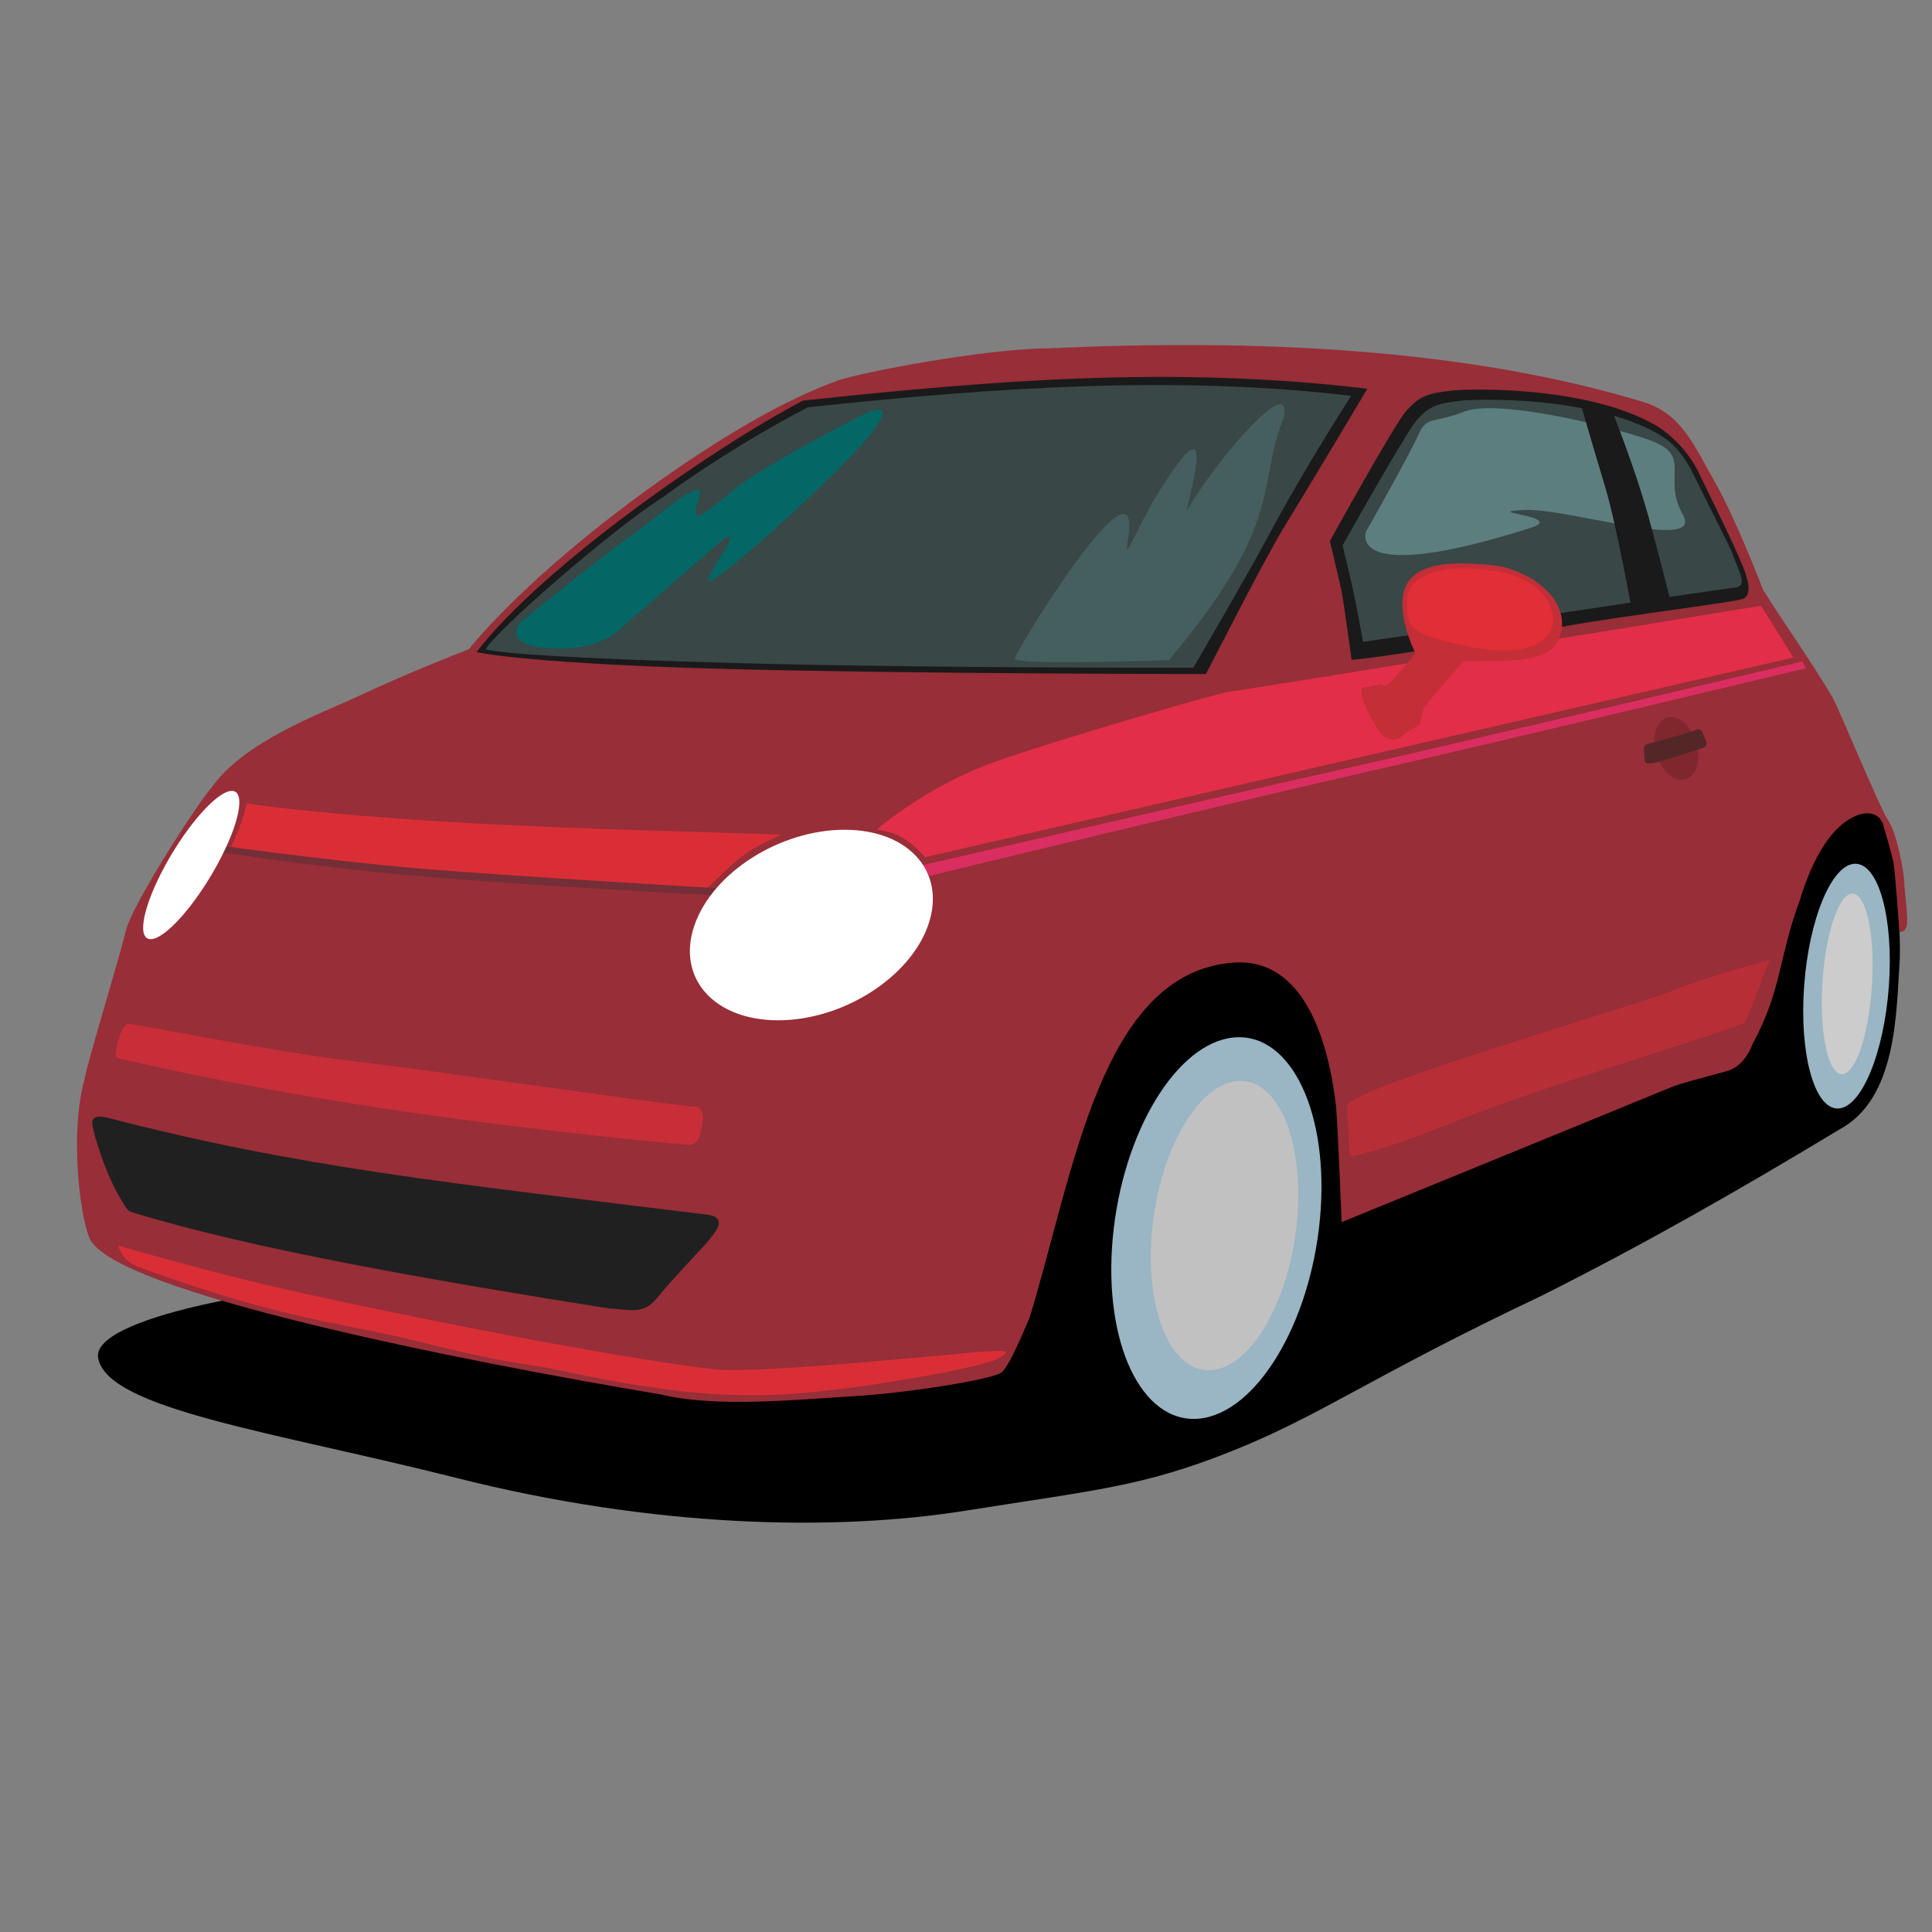 <?xml version="1.0" encoding="UTF-8" standalone="no"?>
<!-- Created with Inkscape (http://www.inkscape.org/) -->

<svg
   xmlns:dc="http://purl.org/dc/elements/1.1/"
   xmlns:cc="http://creativecommons.org/ns#"
   xmlns:rdf="http://www.w3.org/1999/02/22-rdf-syntax-ns#"
   xmlns:svg="http://www.w3.org/2000/svg"
   xmlns="http://www.w3.org/2000/svg"
   xmlns:sodipodi="http://sodipodi.sourceforge.net/DTD/sodipodi-0.dtd"
   xmlns:inkscape="http://www.inkscape.org/namespaces/inkscape"
   version="1.0"
   width="758"
   height="758"
   id="svg2"
   sodipodi:docname="car__.svg"
   inkscape:version="0.92.2 (5c3e80d, 2017-08-06)">
  <rect width="100%" height="100%" fill="#808080" stroke="none"/>
  <sodipodi:namedview
     pagecolor="#ffffff"
     bordercolor="#666666"
     borderopacity="1"
     objecttolerance="10"
     gridtolerance="10"
     guidetolerance="10"
     inkscape:pageopacity="0"
     inkscape:pageshadow="2"
     inkscape:window-width="1920"
     inkscape:window-height="1015"
     id="namedview24"
     showgrid="false"
     inkscape:zoom="0.88061847"
     inkscape:cx="235.55144"
     inkscape:cy="444.6032"
     inkscape:window-x="0"
     inkscape:window-y="0"
     inkscape:window-maximized="1"
     inkscape:current-layer="svg2" />
  <defs
     id="defs4" />
  <path
     style="fill:#000000;stroke:none;stroke-width:1.118"
     d="m 734.391,315.243 c -5.758,0.134 -28.78,13.078 -36.594,22.509 -6.155,7.429 -21.663,50.05 -30.058,75.845 -56.887,-21.862 -156.558,-55.452 -194.121,-50.086 -49.105,7.015 -298.35,138.619 -331.087,139.788 -32.737,1.169 -106.947,13.44 -104.018,29.519 3.66,20.088 68.921,28.945 140.464,47.008 77.889,19.665 148.514,21.046 199.958,12.862 51.443,-8.184 69.5,-9.422 104.575,-23.452 35.075,-14.03 54.43,-29.178 121.072,-60.746 40.593,-20.366 78.169,-41.827 116.924,-65.267 22.909,-12.112 22.437,-45.99 23.861,-67.129 0.297,-10.407 -0.953,-21.705 -0.559,-27.926 0,0 -2.709,-23.03 -9.227,-32.54 -0.19,-0.278 -0.593,-0.398 -1.188,-0.384 z"
     id="path4045"
     inkscape:connector-curvature="0"
     sodipodi:nodetypes="sscssssssccccss" />
  <path
     style="fill:#000000;fill-opacity:1;stroke:none;stroke-width:1.118"
     d="m 523.017,474.202 c 0,0 -5.466,34.688 -8.457,47.153 -6.394,20.224 -28.076,52.272 -47.867,52.853 -10.969,0 -50.214,-4.918 -71.302,-11.189 -5.147,-1.531 -10.168,-6.314 -13.961,-14.24 -4.55,-9.509 -8.765,-18.819 -8.765,-18.819 0,0 17.74,-55.474 28.709,-90.876 10.969,-35.402 42.881,-91.745 61.329,-86.26 18.449,5.485 70.126,41.389 70.126,41.389 l -6.026,81.458 z"
     id="path3358"
     inkscape:connector-curvature="0"
     sodipodi:nodetypes="cccsscssccc" />
  <path
     style="fill:#982e37;fill-opacity:1;stroke:none;stroke-width:1.118"
     d="m 687.611,409.564 c 0,0 -2.707,8.544 -9.907,10.615 -7.19,2.069 -18.162,4.699 -22.69,6.639 -4.529,1.941 -128.637,52.677 -128.637,52.677 0,0 -1.497,-37.707 -2.199,-45.546 -2.937,-25.409 -12.508,-58.239 -40.111,-56.285 -52.439,3.8 -62.717,82.811 -80.185,139.494 -2.588,5.823 -7.763,18.762 -10.998,21.35 -3.235,2.588 -36.267,8.012 -58.264,9.306 -21.996,1.294 -53.697,4.529 -75.047,-0.647 C 179.801,533.774 43.898,506.771 35.079,485.706 c -3.991,-10.048 -7.609,-41.383 -1.941,-62.108 0.647,-5.176 13.586,-47.228 16.174,-58.226 2.588,-10.998 29.76,-52.403 33.642,-56.285 12.819,-18.265 42.25,-28.767 58.226,-36.229 20.703,-9.704 42.699,-18.115 42.699,-18.115 30.301,-36.614 91.483,-81.082 128.097,-98.337 0,0 7.763,-3.882 16.821,-7.117 9.057,-3.235 58.391,-12.62 82.975,-12.62 79.805,-3.759 163.412,-0.17 233.293,21.155 14.618,4.64 19.502,16.697 27.912,31.577 8.41,14.88 18.762,42.052 18.762,42.052 8.494,13.469 18.694,27.77 27.172,42.052 2.588,4.529 18.762,43.993 21.996,48.522 3.235,4.529 6.195,20.31 6.195,24.192 0,2.225 1.317,11.251 1.135,15.83 -0.135,3.408 -2.886,4.323 -3.055,3.099 0,0 -1.688,-23.712 -2.335,-26.947 -0.647,-3.235 -3.882,-14.233 -3.882,-14.233 0,0 -1.294,-6.47 -9.057,-4.529 -13.311,4.122 -20.556,23.064 -23.937,34.289 -8.138,21.771 -6.879,34.84 -18.36,55.837 z"
     id="path3000"
     inkscape:connector-curvature="0"
     sodipodi:nodetypes="cssccccsscccsccccsccsccssscscccc" />
  <path
     sodipodi:nodetypes="cscccsc"
     inkscape:connector-curvature="0"
     id="path3322"
     d="m 473.068,264.447 c 1.941,-3.235 22.774,-44.81 31.184,-58.396 8.41,-13.586 32.218,-53.528 32.218,-53.528 -75.679,-9.062 -145.941,-3.428 -221.401,4.645 -35.689,18.655 -102.606,65.463 -128.102,98.632 1.941,0.647 25.198,4.764 99.598,6.705 74.4,1.941 186.503,1.941 186.503,1.941 z"
     style="fill:#1a1a1a;fill-opacity:1;stroke:none;stroke-width:1.118" />
  <path
     sodipodi:nodetypes="cscsccssssc"
     inkscape:connector-curvature="0"
     id="path3301"
     d="m 530.304,258.885 c 0,0 -3.19,-23.053 -3.858,-26.417 -0.667,-3.364 -4.671,-20.185 -4.671,-20.185 0,0 25.381,-46.054 30.025,-51.135 5.566,-6.089 8.172,-6.816 19.35,-8.074 21.938,-1.098 59.094,1.521 80.068,14.802 3.431,2.234 10.885,8.509 15.106,17.261 5.269,10.921 14.566,29.7 17.552,37.236 1.263,3.189 4.3,11.357 -0.37,12.702 -4.671,1.346 -49.344,7.013 -66.623,10.118 -28.038,5.038 -71.717,12.388 -86.58,13.692 z"
     style="fill:#1a1a1a;stroke:none;stroke-width:1.118" />
  <path
     style="fill:#394747;stroke:none;stroke-width:1.118;fill-opacity:1"
     d="m 468.151,261.989 c 1.941,-3.235 21.679,-37.178 29.217,-51.267 15.294,-28.582 32.751,-55.405 32.751,-55.405 -67.509,-8.019 -137.634,-3.605 -213.094,4.468 0,0 -28.07,14.088 -57.183,35.437 -20.832,13.269 -67.062,53.903 -69.266,59.622 5.839,1.251 27.265,3.459 101.664,5.4 74.4,1.941 175.91,1.743 175.91,1.743 z"
     id="path2996"
     inkscape:connector-curvature="0"
     sodipodi:nodetypes="csccccsc" />
  <path
     style="fill:#394747;stroke:none;stroke-width:1.118;fill-opacity:1"
     d="m 534.789,251.81 c 0,0 -2.849,-15.182 -3.496,-18.417 -0.647,-3.235 -4.529,-19.409 -4.529,-19.409 0,0 24.708,-44.172 29.113,-49.169 4.944,-5.608 7.924,-6.554 18.762,-7.763 21.272,-1.056 57.298,1.463 77.635,14.233 3.327,2.148 8.026,6.367 12.105,14.785 5.131,10.591 14.168,27.968 15.282,31.073 2.623,7.31 6.106,12.613 1.444,13.286 -8.961,1.294 -37.937,5.405 -58.148,8.514 -16.821,2.588 -88.168,12.867 -88.168,12.867 z"
     id="path2998"
     inkscape:connector-curvature="0"
     sodipodi:nodetypes="cscsccssssc" />
  <path
     style="fill:#da2e60;fill-opacity:1;stroke:none;stroke-width:1.118"
     d="m 364.555,343.666 c 0,0 113.723,-27.634 168.282,-40.033 54.559,-12.4 175.721,-41.45 175.721,-41.45 l -1.533,-2.652 c 0,0 -131.675,31.348 -179.148,41.976 -47.473,10.628 -165.802,37.908 -165.802,37.908 z"
     id="path3006"
     inkscape:connector-curvature="0"
     sodipodi:nodetypes="csccscc" />
  <path
     style="fill:#da2e37;fill-opacity:1;stroke:none;stroke-width:1.118"
     d="m 96.759,315.213 c 0,0 25.539,4.026 77.861,7.173 52.322,3.147 107.777,4.061 131.845,5.114 -9.076,4.175 -12.737,6.318 -17.065,9.858 -4.327,3.541 -7.169,6.804 -12.848,11.922 -15.343,-0.787 -145.993,-8.011 -149.14,-9.585 -3.147,-1.574 -37.19,-6.697 -37.19,-6.697 4.172,-8.344 6.015,-14.656 6.537,-17.785 z"
     id="path3364"
     inkscape:connector-curvature="0"
     sodipodi:nodetypes="cscscscc" />
  <path
     style="fill:#742e37;fill-opacity:1;stroke:none;stroke-width:1.118"
     d="m 280.759,351.264 c 0,0 -83.027,-4.228 -126.462,-8.456 -43.435,-4.228 -77.645,-9.994 -77.645,-9.994 l 0.769,-2.306 c 0,0 51.123,7.303 88.793,10.378 37.67,3.075 116.852,7.688 116.852,7.688 z"
     id="path3776"
     inkscape:connector-curvature="0" />
  <path
     style="fill:#202020;fill-opacity:1;stroke:none;stroke-width:1.118"
     d="m 276.69,488.287 c 0,0 -15.114,16.041 -18.916,20.996 -5.454,7.109 -12.178,4.12 -18.68,4.12 -69.74,-11.11 -140.117,-23.276 -187.507,-37.848 -1.814,-0.581 -2.724,-2.658 -4.365,-5.364 -5.884,-9.708 -10.552,-25.354 -10.905,-28.669 -0.651,-2.427 0.725,-4.244 5.804,-3.007 75.854,19.697 134.029,25.532 235.308,38.043 9.46,1.169 1.784,8.439 -0.74,11.731 z"
     id="path3780"
     inkscape:connector-curvature="0"
     sodipodi:nodetypes="csccsccsc" />
  <path
     style="fill:#e22e49;fill-opacity:1;stroke:none;stroke-width:1.118"
     d="m 343.917,325.53 c 0,0 19.81,-17.359 47.128,-26.888 27.318,-9.53 88.942,-27.318 91.483,-27.318 2.541,0 208.378,-33.671 208.378,-33.671 l 12.706,20.33 -340.727,78.348 c -5.165,-5.913 -10.64,-10.024 -18.969,-10.8 z"
     id="path4136"
     inkscape:connector-curvature="0"
     sodipodi:nodetypes="csscccc" />
  <ellipse
     style="fill:#80272e;fill-opacity:1;stroke:none;stroke-width:1.178"
     id="path3226"
     transform="matrix(1,0,0.166,0.986,0,0)"
     cx="608.264"
     cy="297.814"
     rx="8.395"
     ry="12.483" />
  <path
     style="fill:#532727;stroke:none;stroke-width:1.118;fill-opacity:1"
     d="m 668.076,293.46 c 0,0 -15.144,5.067 -19.628,5.964 -2.283,0.457 -3.155,-0.068 -3.208,-1.321 -0.055,-1.311 -0.247,-2.898 -0.239,-3.985 0.003,-0.415 -0.118,-1.828 1.435,-2.241 1.527,-0.406 13.543,-3.495 19.043,-5.562 2.089,-0.785 2.689,1.531 2.689,1.531 l 1.215,2.941 c 0,0 0.752,2.055 -1.306,2.673 z"
     id="path3788"
     inkscape:connector-curvature="0"
     sodipodi:nodetypes="csssssccc" />
  <ellipse
     style="fill:#ffffff;fill-opacity:1;stroke:none;stroke-width:1.006"
     id="path3166"
     transform="matrix(1,0,-0.329,0.944,0,0)"
     cx="444.822"
     cy="384.454"
     rx="45.842"
     ry="39.595" />
  <ellipse
     style="fill:#9ab5c3;fill-opacity:1;stroke:none;stroke-width:1.06"
     id="path3944"
     transform="matrix(1,0,-0.118,0.993,0,0)"
     cx="534.492"
     cy="485.217"
     rx="40.254"
     ry="75.4" />
  <path
     style="fill:#5d7e7e;fill-opacity:1;stroke:none;stroke-width:1.118"
     d="m 535.977,208.51 c 0,0 -8.431,21.742 64.339,-1.331 14.81,-4.696 -20.411,-6.212 -2.662,-7.1 17.749,-0.887 70.995,16.861 62.564,1.775 -8.431,-15.086 4.437,-23.073 -13.312,-29.285 -17.749,-6.212 -59.902,-15.974 -72.326,-11.093 -12.424,4.881 -14.643,1.331 -18.193,9.318 -3.55,7.987 -20.411,37.716 -20.411,37.716 z"
     id="path4042"
     inkscape:connector-curvature="0"
     sodipodi:nodetypes="cssssssc" />
  <path
     style="fill:#1a1a1a;stroke:none;stroke-width:1.118"
     d="m 640.109,238.861 c 0,0 -5.878,-33.064 -10.457,-48.21 -4.579,-15.146 -9.588,-32.477 -9.588,-32.477 4.321,0.895 8.358,2.073 12.406,3.124 0,0 9.279,22.547 15.146,44.5 4.801,17.963 8.012,30.78 8.012,30.78 z"
     id="path3211"
     inkscape:connector-curvature="0"
     sodipodi:nodetypes="csccscc" />
  <path
     style="fill:#b82e37;fill-opacity:1;stroke:none;stroke-width:1.118"
     d="m 694.223,376.703 c 0,0 -22.672,5.8 -38.49,12.127 -15.818,6.327 -127.071,38.49 -127.071,44.818 0,6.327 0.977,19.978 0.977,19.978 0,0 9.041,-0.469 42.786,-14.178 33.745,-13.709 111.253,-36.381 112.308,-38.49 1.055,-2.109 9.491,-24.254 9.491,-24.254 z"
     id="path3356"
     inkscape:connector-curvature="0"
     sodipodi:nodetypes="csscssc" />
  <path
     style="fill:#c42e37;fill-opacity:1;stroke:none;stroke-width:1.118"
     d="m 534.454,269.894 7.534,-1.464 c 0,0 0.595,1.487 2.973,-0.297 2.379,-1.784 10.407,-11.894 10.407,-11.894 0,0 -4.401,-8.207 -5.055,-17.246 -1.664,-19.126 17.992,-19.216 37.762,-16.948 16.348,3.523 28.971,15.887 23.49,28.842 -4.904,10.329 -22.721,7.884 -37.465,8.623 0,0 -14.57,16.354 -15.462,18.435 -0.892,2.081 -1.487,6.244 -1.487,6.244 0,0 -5.947,3.271 -7.136,4.757 -1.189,1.487 -6.331,2.705 -9.812,-3.271 -8.243,-14.149 -5.75,-15.782 -5.75,-15.782 z"
     id="path3786"
     inkscape:connector-curvature="0"
     sodipodi:nodetypes="ccscccccscssc" />
  <ellipse
     style="fill:#9ab5c3;fill-opacity:1;stroke:none;stroke-width:1.076"
     id="path3946"
     transform="matrix(1,0,-0.072,0.997,0,0)"
     cx="752.395"
     cy="388.059"
     rx="16.625"
     ry="48.16" />
  <path
     style="fill:#455e5e;fill-opacity:1;stroke:none;stroke-width:1.118"
     d="m 458.619,258.984 c 45.79,-54.441 34.167,-67.623 45.058,-95.194 3.395,-18.462 -26.666,17.16 -37.648,35.864 -2.287,4.117 11.345,-38.105 -3.751,-17.978 -15.096,20.128 -21.804,42.154 -19.807,30.42 6.646,-39.057 -44.326,43.594 -44.326,46.339 0,2.745 60.474,0.549 60.474,0.549 z"
     id="path4134"
     inkscape:connector-curvature="0"
     sodipodi:nodetypes="cccsssc" />
  <path
     style="fill:#da2e37;fill-opacity:1;stroke:none;stroke-width:1.118"
     d="m 46.383,488.678 c 0,0 37.201,11.02 74.283,19.12 76.775,16.771 142.357,27.855 160.767,29.529 18.41,1.674 102.98,-7.171 106.327,-7.171 3.347,0 11.158,-1.116 3.905,2.789 -7.253,3.905 -46.807,10.132 -57.383,11.45 -30.237,3.769 -54.314,6.208 -113.481,-6.502 -17.454,-3.749 -18.327,-2.023 -54.032,-10.95 -35.705,-8.926 -53.864,-8.473 -112.574,-29.897 -6.483,-2.366 -7.81,-8.368 -7.81,-8.368 z"
     id="path4138"
     inkscape:connector-curvature="0"
     sodipodi:nodetypes="cssssssssc" />
  <path
     style="fill:#e22e37;fill-opacity:1;stroke:none;stroke-width:1.118"
     d="m 562.01,250.073 c -6.423,-2.182 -9.474,-4.535 -9.798,-9.908 -0.238,-3.951 -1.235,-7.74 3.733,-12.571 5.403,-3.541 14.033,-6.636 34.418,-2.964 10.515,3.275 18.766,8.414 19.079,19.817 -4.108,15.751 -30.141,11.053 -47.431,5.626 z"
     id="path4140"
     inkscape:connector-curvature="0"
     sodipodi:nodetypes="cscccc" />
  <path
     style="fill:#c82e37;fill-opacity:1;stroke:none;stroke-width:1.118"
     d="m 274.228,446.344 c 0,0 -0.92,3.079 -4.122,2.826 -16.306,-1.29 -77.751,-7.613 -129.163,-15.753 -51.698,-8.186 -86.157,-16.235 -94.572,-18.272 -1.324,-0.321 -0.976,-2.548 -0.976,-2.548 0,0 1.964,-10.909 4.956,-10.909 2.992,0 58.324,11.226 88.739,14.716 30.415,3.49 126.661,17.694 133.143,17.694 6.482,0 1.994,12.246 1.994,12.246 z"
     id="path3303"
     inkscape:connector-curvature="0"
     sodipodi:nodetypes="cssscsssc" />
  <ellipse
     transform="matrix(1,0,-0.48,0.877,0,0)"
     id="path4073"
     style="fill:#ffffff;fill-opacity:1;stroke:none;stroke-width:0.407"
     cx="260.787"
     cy="386.987"
     rx="10.131"
     ry="33.163" />
  <path
     style="fill:#036765;fill-opacity:1;stroke:none;stroke-width:1.118"
     d="m 204.168,244.16 c 0,0 35.943,-29.078 42.927,-33.597 6.984,-4.519 30.81,-26.291 27.113,-15.199 -3.697,11.091 0.411,7.805 12.735,-2.465 12.324,-10.27 47.875,-28.208 47.875,-28.208 0,0 18.897,-11.091 8.216,3.697 -10.681,14.789 -56.501,55.731 -63.896,59.428 -7.394,3.697 20.129,-29.988 -0.411,-11.913 -20.54,18.075 -34.411,29.907 -34.411,29.907 0,0 -6.789,8.591 -24.111,8.676 -25.133,0.123 -16.036,-10.326 -16.036,-10.326 z"
     id="path3275"
     inkscape:connector-curvature="0"
     sodipodi:nodetypes="cssscssscsc" />
  <ellipse
     transform="matrix(1,0,-0.109,0.994,0,0)"
     id="path4037"
     style="fill:#c1c1c1;fill-opacity:1;stroke:none;stroke-width:0.773"
     cx="533.173"
     cy="483.743"
     rx="28.252"
     ry="57.12" />
  <ellipse
     transform="matrix(1,0,-0.058,0.998,0,0)"
     id="path4039"
     style="fill:#cccccc;fill-opacity:1;stroke:none;stroke-width:0.708"
     cx="747.164"
     cy="386.804"
     rx="9.749"
     ry="35.504" />
</svg>
